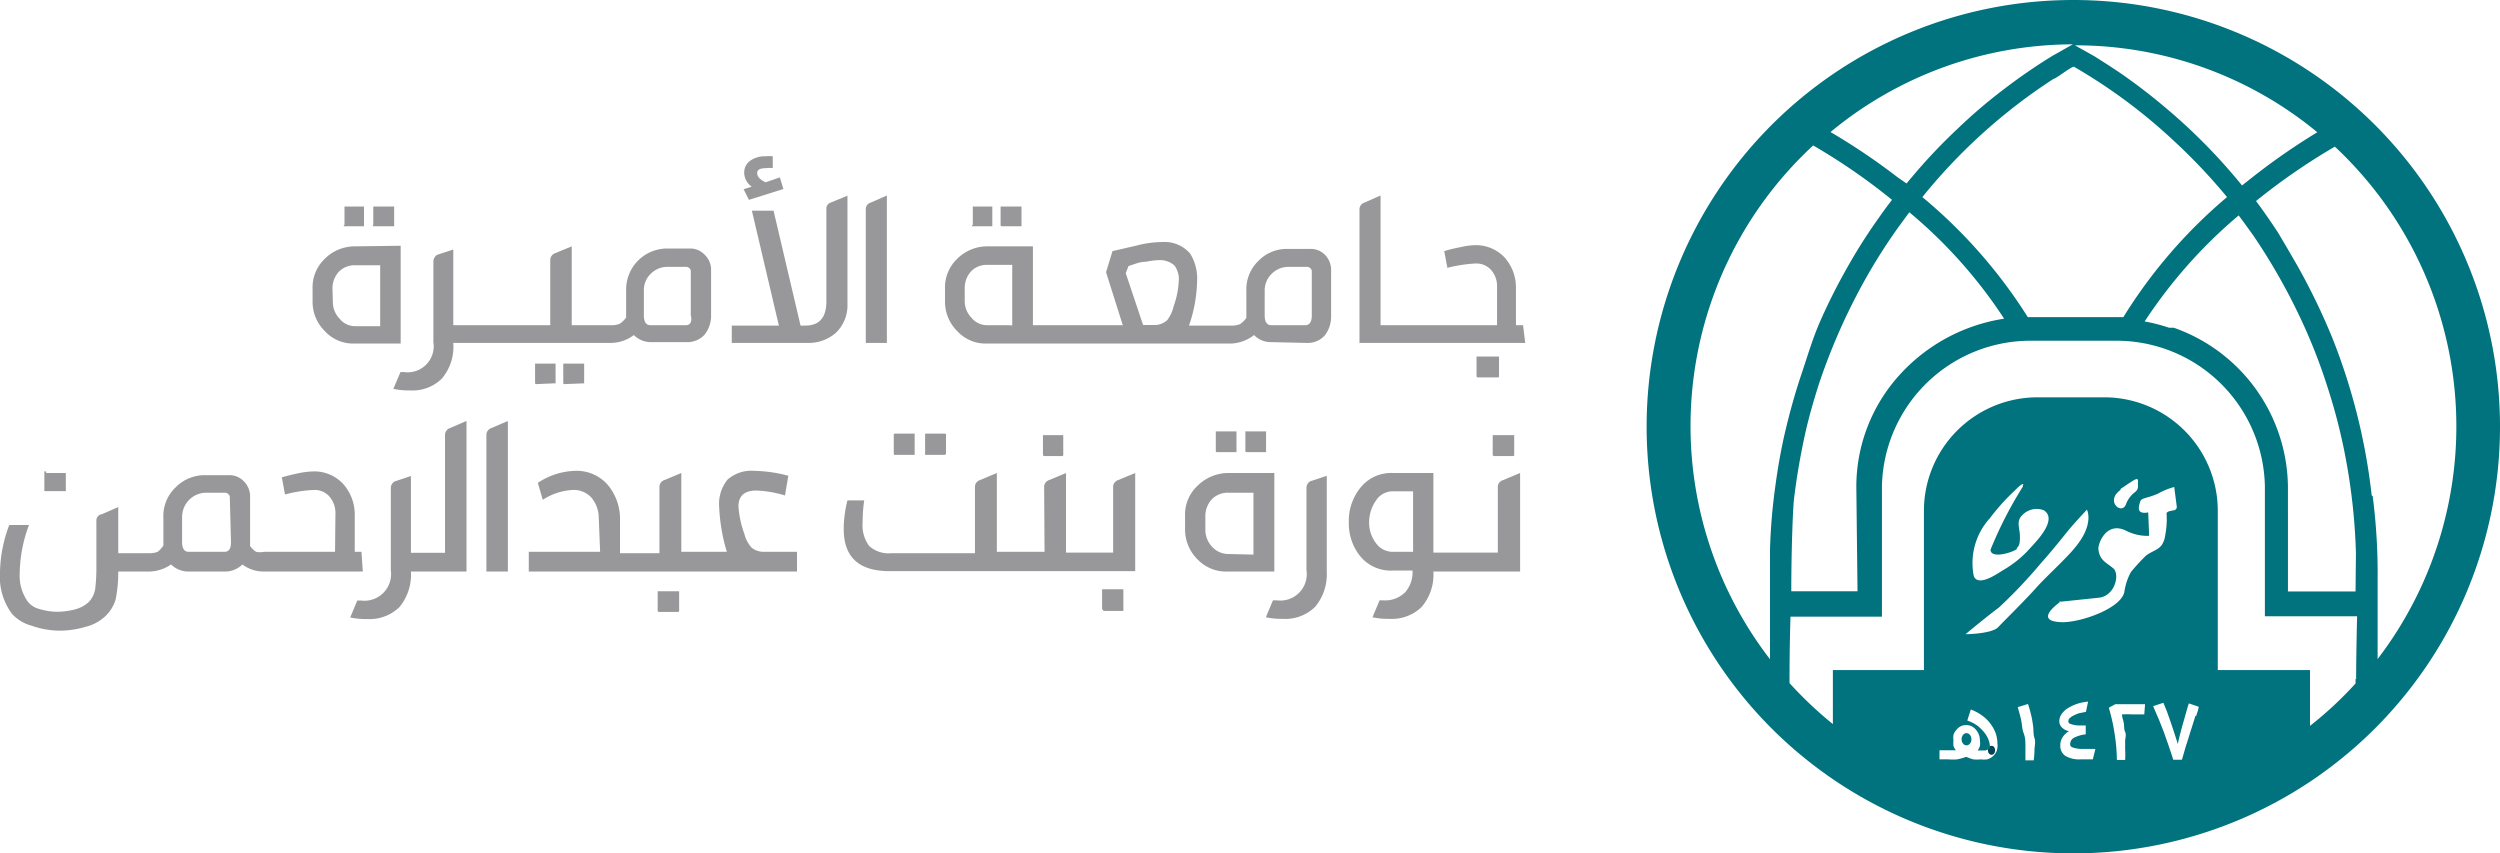 <svg xmlns="http://www.w3.org/2000/svg" viewBox="0 0 126.85 43.3"><defs><style>.cls-1{fill:#034354;}.cls-2{fill:#98989a;}.cls-3{fill:#00737e;}</style></defs><title>Asset 3</title><g id="Layer_2" data-name="Layer 2"><g id="Layer_1-2" data-name="Layer 1"><ellipse class="cls-1" cx="101.05" cy="38.07" rx="0.18" ry="0.23"/><path class="cls-2" d="M18,17.43l2.33,0V12.47L18,12.5a2.16,2.16,0,0,0-1.54.65,2,2,0,0,0-.6,1.51v.63a2.09,2.09,0,0,0,.63,1.52A1.94,1.94,0,0,0,18,17.43Zm-1.13-2.77a1.25,1.25,0,0,1,.33-.88,1.12,1.12,0,0,1,.83-.32l1.26,0,0,3.09H18.05a1,1,0,0,1-.81-.37,1.21,1.21,0,0,1-.35-.86Z"/><path class="cls-2" d="M17.47,11.48h1v-1a.09.09,0,0,0-.06,0h-.93a.05.05,0,0,0,0,0v.93C17.42,11.45,17.43,11.48,17.47,11.48Z"/><path class="cls-2" d="M19,11.48h1v-1l0,0H19l-.06,0v.93C18.89,11.45,18.91,11.48,19,11.48Z"/><path class="cls-2" d="M29.64,19.45h0v-1l0,0h-1l-.06,0v.94c0,.07,0,.1.06.1Z"/><path class="cls-2" d="M28.13,19.45h.06v-1l-.06,0H27.2l-.05,0v.94c0,.07,0,.1.05.1Z"/><path class="cls-2" d="M35.72,12.89a1,1,0,0,0-.74-.28H33.86a2.08,2.08,0,0,0-2.09,2.13l0,1.26v.11a1.18,1.18,0,0,1-.33.32,1.08,1.08,0,0,1-.43.07h-2v-4l-.85.35a.37.37,0,0,0-.24.33l0,3.32H23V12.66l-.82.27a.41.41,0,0,0-.19.33v4.11a1.32,1.32,0,0,1-1.48,1.51h-.19l-.36.85a3.63,3.63,0,0,0,.85.08,2.12,2.12,0,0,0,1.61-.6A2.51,2.51,0,0,0,23,17.4H31A1.94,1.94,0,0,0,32.16,17a1.22,1.22,0,0,0,.9.36h1.76a1.18,1.18,0,0,0,.93-.38,1.53,1.53,0,0,0,.33-1c0-1.06,0-1.85,0-2.38A1.1,1.1,0,0,0,35.72,12.89Zm-.9,3.61H33c-.22,0-.33-.17-.33-.5V14.74a1.15,1.15,0,0,1,.35-.85,1.19,1.19,0,0,1,.85-.35h.91a.25.25,0,0,1,.27.19l0,2.27C35.14,16.33,35,16.5,34.82,16.5Z"/><path class="cls-2" d="M42.42,16.88A1.93,1.93,0,0,0,43,15.43V9.93l-.88.36a.32.32,0,0,0-.19.33v4.67c0,.82-.35,1.23-1.07,1.23h-.24l-1.37-5.83h-1.1l1.37,5.83H37.13v.88H41A2.09,2.09,0,0,0,42.42,16.88Z"/><path class="cls-2" d="M38,10.14l1.75-.55L39.57,9l-.72.25c-.29-.13-.43-.29-.43-.47s.16-.25.49-.25a1.15,1.15,0,0,1,.3,0l0-.6a1.73,1.73,0,0,0-.36,0,1.28,1.28,0,0,0-.79.23.73.73,0,0,0-.3.59.89.89,0,0,0,.38.72l-.41.13Z"/><path class="cls-2" d="M45,9.92l-.82.36a.34.34,0,0,0-.25.33V17.4H45Z"/><path class="cls-2" d="M49.35,11.48h1v-1s0,0,0,0h-.93a.09.09,0,0,0-.06,0v.93C49.29,11.45,49.31,11.48,49.35,11.48Z"/><path class="cls-2" d="M50.83,11.48h1v-1l0,0h-1a.09.09,0,0,0-.06,0v.93C50.77,11.45,50.79,11.48,50.83,11.48Z"/><path class="cls-2" d="M66.28,17.4a1.18,1.18,0,0,0,.94-.38,1.58,1.58,0,0,0,.32-1c0-1.06,0-1.85,0-2.38a1.1,1.1,0,0,0-.33-.73,1,1,0,0,0-.74-.28H65.32a2,2,0,0,0-1.49.63,2,2,0,0,0-.59,1.5l0,1.26v.11a1.18,1.18,0,0,1-.33.32,1.14,1.14,0,0,1-.44.07H60.33a7.31,7.31,0,0,0,.41-2.22,2.41,2.41,0,0,0-.35-1.43A1.7,1.7,0,0,0,59,12.28a5.36,5.36,0,0,0-1.37.19l-1.18.27-.33,1.07.85,2.69H52.41v-4l-2.32,0a2.15,2.15,0,0,0-1.54.65,2,2,0,0,0-.6,1.51v.63a2.09,2.09,0,0,0,.63,1.52,1.94,1.94,0,0,0,1.51.62l2.32,0H62.5A2,2,0,0,0,63.63,17a1.19,1.19,0,0,0,.9.36ZM51.1,16.5v0h-1a1,1,0,0,1-.8-.37,1.21,1.21,0,0,1-.35-.86v-.63a1.25,1.25,0,0,1,.33-.88,1.1,1.1,0,0,1,.82-.32l1.26,0,0,3.07Zm8.46-1a1.88,1.88,0,0,1-.34.75,1,1,0,0,1-.56.24H58l-.88-2.63.14-.36.45-.15a1.6,1.6,0,0,1,.45-.07,3.58,3.58,0,0,1,.63-.08,1.11,1.11,0,0,1,.8.27,1.16,1.16,0,0,1,.22.8A4.37,4.37,0,0,1,59.56,15.51Zm4.61.49V14.74a1.16,1.16,0,0,1,.36-.85,1.19,1.19,0,0,1,.85-.35h.9a.26.26,0,0,1,.28.19l0,2.27c0,.33-.11.5-.33.5H64.5C64.28,16.5,64.17,16.33,64.17,16Z"/><path class="cls-2" d="M76,18.09H75s-.08,0-.08,0v1s0,.06.08.06H76a.05.05,0,0,0,.06-.06v-1s0,0,0,0Z"/><path class="cls-2" d="M71.31,17.4h6.08l-.11-.9h-.36V14.58a2.29,2.29,0,0,0-.6-1.54,2,2,0,0,0-1.48-.6,3.61,3.61,0,0,0-.73.1,7.85,7.85,0,0,0-.83.2l.16.85a7.23,7.23,0,0,1,1.43-.22,1,1,0,0,1,.79.33,1.25,1.25,0,0,1,.3.88l0,1.92H70.05V9.92l-.82.36a.36.36,0,0,0-.25.33V17.4h2.33Z"/><path class="cls-2" d="M2.34,23.92q-.09,0-.09,0v1s0,0,.09,0h.94s.06,0,.06,0V24s0,0,0,0h-1Z"/><path class="cls-2" d="M18.34,28H18V26.09a2.33,2.33,0,0,0-.61-1.56,2,2,0,0,0-1.51-.61,4.39,4.39,0,0,0-.73.09c-.33.07-.61.14-.85.21l.16.87a6.93,6.93,0,0,1,1.45-.23,1,1,0,0,1,.81.34,1.28,1.28,0,0,1,.3.89L17,28H13.41A1.14,1.14,0,0,1,13,28a1,1,0,0,1-.31-.3v-.14c0-1.07,0-1.88,0-2.42a1.08,1.08,0,0,0-.33-.73,1,1,0,0,0-.75-.3H10.41a2.07,2.07,0,0,0-1.52.64,2,2,0,0,0-.6,1.53l0,1.28v.12A1.35,1.35,0,0,1,8,28a1.2,1.2,0,0,1-.45.07H6V25.73l-.83.36a.32.32,0,0,0-.28.33l0,1.09v1.17a9,9,0,0,1-.06,1.21,1.29,1.29,0,0,1-.32.65,1.61,1.61,0,0,1-.7.38,3.64,3.64,0,0,1-.95.12A3.12,3.12,0,0,1,2,30.9a1.05,1.05,0,0,1-.6-.39A2.26,2.26,0,0,1,1,29.09a7.21,7.21,0,0,1,.47-2.45l-1,0A7,7,0,0,0,0,29.06a3.14,3.14,0,0,0,.61,2.09,2.09,2.09,0,0,0,1,.6A4.34,4.34,0,0,0,3,32a4.61,4.61,0,0,0,1.36-.2,2.19,2.19,0,0,0,1-.55,1.89,1.89,0,0,0,.51-.85A6.84,6.84,0,0,0,6,29H7.54a2,2,0,0,0,1.14-.36A1.25,1.25,0,0,0,9.6,29h1.78a1.25,1.25,0,0,0,.92-.36,1.78,1.78,0,0,0,1.11.36h5Zm-7,0H9.57q-.33,0-.33-.51V26.25A1.23,1.23,0,0,1,10.46,25h.92a.26.26,0,0,1,.28.2l.06,2.3C11.72,27.87,11.6,28,11.38,28Z"/><path class="cls-2" d="M22.58,22.05v6H20.85v-3.9l-.83.28a.39.39,0,0,0-.19.33v4.18a1.35,1.35,0,0,1-1.51,1.53h-.19l-.36.86a3.73,3.73,0,0,0,.86.08,2.16,2.16,0,0,0,1.64-.61A2.57,2.57,0,0,0,20.85,29h2.82V21.36l-.84.36A.37.37,0,0,0,22.58,22.05Z"/><path class="cls-2" d="M24.68,22.05V29h1.09V21.36l-.84.36A.37.37,0,0,0,24.68,22.05Z"/><path class="cls-2" d="M34.4,30h-.94c-.06,0-.09,0-.09,0v1s0,.05.09.05h.94s.06,0,.06-.05V30s0,0,0,0Z"/><path class="cls-2" d="M38.15,27.8a1.58,1.58,0,0,1-.38-.71,5,5,0,0,1-.3-1.39c0-.54.3-.81.91-.81a5.68,5.68,0,0,1,1.45.25l.17-1a7.19,7.19,0,0,0-1.73-.25,1.84,1.84,0,0,0-1.35.44,1.94,1.94,0,0,0-.43,1.37A9.2,9.2,0,0,0,36.88,28H34.57V24l-.86.36a.36.36,0,0,0-.25.34l0,3.37h-2V26.39a2.69,2.69,0,0,0-.65-1.82,2.09,2.09,0,0,0-1.6-.68,3.58,3.58,0,0,0-1.92.61l.25.86a3.08,3.08,0,0,1,1.53-.5,1.21,1.21,0,0,1,.93.38,1.6,1.6,0,0,1,.38,1L30.45,28H26.83V29H40.44V28q-1.27,0-1.68,0A1,1,0,0,1,38.15,27.8Z"/><path class="cls-2" d="M48,23v-.95s0-.05-.06-.05h-1s0,0,0,0v1c0,.05,0,.08,0,.08h1S48,23.05,48,23Z"/><path class="cls-2" d="M46.41,23.08s0,0,0-.08V22s0,0,0,0h-1s-.06,0-.06.05V23c0,.05,0,.08.06.08Z"/><path class="cls-2" d="M53.9,23.14s.05,0,.05-.06v-1s0,0,0,0H53c-.06,0-.08,0-.08,0v1s0,.06.08.06Z"/><path class="cls-2" d="M57,29.9H56s-.08,0-.08,0v1S56,31,56,31h1s0,0,0-.06v-1s0,0,0,0Z"/><path class="cls-2" d="M56.48,24.67l0,3.37H54.09V24l-.86.36a.36.36,0,0,0-.25.34L53,28H50.58V24l-.86.36a.36.36,0,0,0-.25.34l0,3.37H45.21a1.45,1.45,0,0,1-1.11-.37,1.75,1.75,0,0,1-.33-1.19,7.65,7.65,0,0,1,.08-1.12H43a6,6,0,0,0-.19,1.45c0,1.43.77,2.14,2.33,2.14H57.6V24l-.87.36A.38.38,0,0,0,56.48,24.67Z"/><path class="cls-2" d="M64.66,24,62.3,24a2.23,2.23,0,0,0-1.56.67,2,2,0,0,0-.61,1.53v.64a2.13,2.13,0,0,0,.64,1.55A2,2,0,0,0,62.3,29l2.36,0Zm-2.33,4.11a1.1,1.1,0,0,1-.83-.37,1.25,1.25,0,0,1-.34-.88v-.64a1.27,1.27,0,0,1,.33-.89,1.14,1.14,0,0,1,.84-.33l1.27,0,0,3.14Z"/><path class="cls-2" d="M63.19,21.89v.94c0,.08,0,.11.05.11h1V21.89l0,0h-1S63.21,21.87,63.19,21.89Z"/><path class="cls-2" d="M61.69,21.89v.94c0,.08,0,.11.05.11h1V21.89s0,0-.05,0h-.95A.05.05,0,0,0,61.69,21.89Z"/><path class="cls-2" d="M66.29,24.75v4.18a1.34,1.34,0,0,1-1.51,1.53h-.19l-.36.86a3.73,3.73,0,0,0,.86.08,2.14,2.14,0,0,0,1.64-.61A2.57,2.57,0,0,0,67.32,29V24.14l-.84.28A.39.39,0,0,0,66.29,24.75Z"/><path class="cls-2" d="M76,24.67l0,3.37H72.73V24l-2.06,0a2,2,0,0,0-1.67.78,2.68,2.68,0,0,0-.56,1.73A2.63,2.63,0,0,0,69,28.2a2,2,0,0,0,1.67.75h1a1.54,1.54,0,0,1-.37,1.1,1.45,1.45,0,0,1-1.14.41H70l-.36.86a3.73,3.73,0,0,0,.86.08,2.16,2.16,0,0,0,1.64-.61A2.53,2.53,0,0,0,72.73,29v0h4.4V24l-.86.36A.36.36,0,0,0,76,24.67ZM71.7,28h-1a1.05,1.05,0,0,1-.89-.45,1.72,1.72,0,0,1-.34-1.08,1.9,1.9,0,0,1,.34-1.06,1,1,0,0,1,.89-.48h1Z"/><path class="cls-2" d="M75.83,22.08q-.09,0-.09,0v1s0,.06.09.06h.94a.05.05,0,0,0,.06-.06v-1s0,0,0,0h-1Z"/><path class="cls-3" d="M105.2,0a21.65,21.65,0,1,0,21.65,21.65A21.65,21.65,0,0,0,105.2,0Zm12.38,6.71A33,33,0,0,0,114.28,9l-.52.41a29,29,0,0,0-3.71-3.8,29.87,29.87,0,0,0-2.46-1.9c-.43-.29-.87-.57-1.31-.85l-1-.56A19.27,19.27,0,0,1,117.58,6.71ZM105.24,3.39a27.74,27.74,0,0,1,5,3.7A29.15,29.15,0,0,1,113,10a25.49,25.49,0,0,0-5.26,6.09h-4.85A25.72,25.72,0,0,0,97.54,10,28.37,28.37,0,0,1,104.2,4C104.32,4,105.15,3.33,105.24,3.39ZM94.25,30H90.89c0-2.1.08-4.19.14-4.7.12-1,.29-2,.5-3s.48-1.94.79-2.9A31,31,0,0,1,94.74,14a28.87,28.87,0,0,1,1.61-2.51l.53-.72a24.44,24.44,0,0,1,4.81,5.4,9,9,0,0,0-5.32,2.87,8.43,8.43,0,0,0-2.18,5.65ZM105.18,2.25c-.16.08-.72.41-1,.56a28.82,28.82,0,0,0-2.52,1.73,26.15,26.15,0,0,0-2.34,2A28.17,28.17,0,0,0,97.2,8.76c-.15.18-.31.36-.46.55L96.29,9a32.29,32.29,0,0,0-3.41-2.3A19.31,19.31,0,0,1,105.18,2.25ZM90.06,24.82a28.65,28.65,0,0,0-.25,3.07c0,.16,0,.32,0,.48,0,.43,0,4.53,0,4.61v.47A19.39,19.39,0,0,1,92,7.38a30.93,30.93,0,0,1,4,2.76c-.28.36-.55.74-.81,1.11a28.1,28.1,0,0,0-1.52,2.43c-.48.85-.91,1.71-1.3,2.59S91.71,18.08,91.4,19s-.58,1.89-.81,2.86S90.19,23.83,90.06,24.82ZM101.3,38.13a.73.73,0,0,1-.47.4,1.26,1.26,0,0,1-.33,0,1.65,1.65,0,0,1-.38,0,2.09,2.09,0,0,1-.35-.13,3.09,3.09,0,0,1-.46.13,2.48,2.48,0,0,1-.45,0h-.38l-.07,0v-.46l.07,0h.76a.8.8,0,0,1-.12-.22,1.12,1.12,0,0,1,0-.27,1,1,0,0,1,0-.3.79.79,0,0,1,.15-.25.65.65,0,0,1,.22-.18.61.61,0,0,1,.28-.06.63.63,0,0,1,.27.06.65.65,0,0,1,.22.18.8.8,0,0,1,.2.55.77.77,0,0,1,0,.27.57.57,0,0,1-.12.23h.16l.24,0,.15-.06a.19.19,0,0,0,.08-.07.14.14,0,0,0,0-.06,1,1,0,0,0-.06-.32,1.35,1.35,0,0,0-.2-.37,2.34,2.34,0,0,0-.35-.36,2,2,0,0,0-.54-.28L100,36a2.36,2.36,0,0,1,.59.32,1.94,1.94,0,0,1,.68.91,1.74,1.74,0,0,1,.08.5A.82.82,0,0,1,101.3,38.13Zm1.89.45h-.42c0-.23,0-.45,0-.69s0-.46-.09-.69-.08-.46-.13-.68-.11-.43-.17-.64l.52-.16c.06.16.1.33.15.52s.08.39.11.6,0,.4.07.61,0,.41,0,.6A4.33,4.33,0,0,1,103.19,38.58Zm.13-8.76c-.52.59-1.6,1.65-1.93,2s-1.66.36-1.66.36,1.09-.91,1.69-1.35a25,25,0,0,0,2.15-2.27c.44-.48,1.2-1.43,1.42-1.7s.9-1,.9-1,.4.73-.61,1.93C104.87,28.31,103.84,29.24,103.32,29.82Zm-1-2c.18-.14.17-.39.17-.62,0-.4-.22-.77.15-1.09a1,1,0,0,1,1.06-.22c.72.46-.34,1.54-.67,1.9a5.42,5.42,0,0,1-1.36,1.12c-.3.18-1.1.76-1.44.45a.34.34,0,0,1-.09-.18,3.38,3.38,0,0,1,.83-2.89,10.65,10.65,0,0,1,1.27-1.41c.07-.07.3-.31.4-.32s0,0,0,.06l0,.07A20.42,20.42,0,0,0,101,27.89C101,28.36,102.07,28.06,102.35,27.85Zm2.16,2.71a.11.11,0,0,1,.08,0l1.92-.2c.84-.08,1.1-1.2.74-1.5s-.7-.4-.75-1c0-.28.42-1.41,1.43-.89a2.4,2.4,0,0,0,1.14.25V27L109,26c-.64.12-.47-.33-.41-.54s.32-.16.9-.41a3.6,3.6,0,0,1,.83-.34s0,0,0,0l.13,1a.17.17,0,0,1-.13.18,2.8,2.8,0,0,0-.28.06c-.15.06-.1.12-.1.28a4.36,4.36,0,0,1-.08.95,1.16,1.16,0,0,1-.17.47c-.21.29-.59.34-.84.58a9.23,9.23,0,0,0-.73.8,3,3,0,0,0-.33,1c-.16.83-2.16,1.54-3.13,1.54C103.21,31.55,104.29,30.72,104.51,30.56Zm3.1-5.71c.83-.55.93-.67.9-.3l0,.19a.35.35,0,0,1-.15.26,1.37,1.37,0,0,0-.46.62C107.65,26.16,106.79,25.41,107.61,24.85Zm-1.39,13.71-.32,0-.31,0a1.37,1.37,0,0,1-.77-.18.61.61,0,0,1-.25-.53.71.71,0,0,1,.11-.4.92.92,0,0,1,.33-.32.69.69,0,0,1-.36-.19.44.44,0,0,1-.13-.33.62.62,0,0,1,.11-.34,1.11,1.11,0,0,1,.31-.3,2.46,2.46,0,0,1,.46-.22,2.59,2.59,0,0,1,.58-.12l-.11.52-.35.07a1.47,1.47,0,0,0-.28.12.57.57,0,0,0-.19.13.19.19,0,0,0-.07.14c0,.07,0,.13.16.17a1.38,1.38,0,0,0,.46.06h.26l0,.45a1.74,1.74,0,0,0-.59.17.37.37,0,0,0-.2.31c0,.08,0,.15.17.2a1.48,1.48,0,0,0,.48.06H106l.32,0Zm2.61-2.28-.29,0h-.31a4.22,4.22,0,0,0-.53,0c0,.13.06.28.09.43s0,.31.07.46,0,.31,0,.46,0,.29,0,.43a4.33,4.33,0,0,1,0,.53h-.42a9,9,0,0,0-.12-1.36,9.41,9.41,0,0,0-.29-1.29l.33-.18.39,0h.77l.35,0Zm2.6.06-.2.64c-.08.23-.15.49-.24.76s-.16.55-.25.84h-.44c-.08-.27-.17-.52-.25-.76l-.24-.68c-.09-.22-.17-.44-.26-.65l-.27-.63.52-.17.18.44.19.54.19.57c.06.19.12.37.17.54.08-.36.17-.72.27-1.06s.19-.69.29-1l.5.17C111.55,36,111.49,36.15,111.43,36.34Zm8.12-1.87h0v.24h0a18.8,18.8,0,0,1-2.31,2.15V34h-4.68V25.92a5.76,5.76,0,0,0-5.77-5.76h-3.37a5.76,5.76,0,0,0-5.77,5.76V34H93v2.74a19.68,19.68,0,0,1-2.2-2.08c0-.47,0-1.83.05-3.37h4.64V30l0-5.34a7.54,7.54,0,0,1,7.67-7.37h4.1a7.53,7.53,0,0,1,7.66,7.38v6.6h4.68C119.56,32.73,119.55,34.15,119.55,34.47Zm0-4.43h-3.43V24.71a8.65,8.65,0,0,0-5.79-8.08h0l-.12,0-.12,0a8.68,8.68,0,0,0-1.24-.32,24.88,24.88,0,0,1,4.77-5.38c.25.33.49.67.73,1a30.7,30.7,0,0,1,2.25,3.89,28.4,28.4,0,0,1,1.55,3.89,28.8,28.8,0,0,1,1,4.1,30.43,30.43,0,0,1,.42,4.26Zm.82-4.87a30.81,30.81,0,0,0-2-8,33,33,0,0,0-1.76-3.64q-.5-.87-1-1.71c-.35-.53-.72-1.07-1.11-1.59h0a32.18,32.18,0,0,1,4-2.76,19.43,19.43,0,0,1,2.17,26c0-1.64,0-3.89,0-4A30.75,30.75,0,0,0,120.39,25.17Z"/><ellipse class="cls-3" cx="99.78" cy="37.51" rx="0.25" ry="0.31"/></g></g></svg>